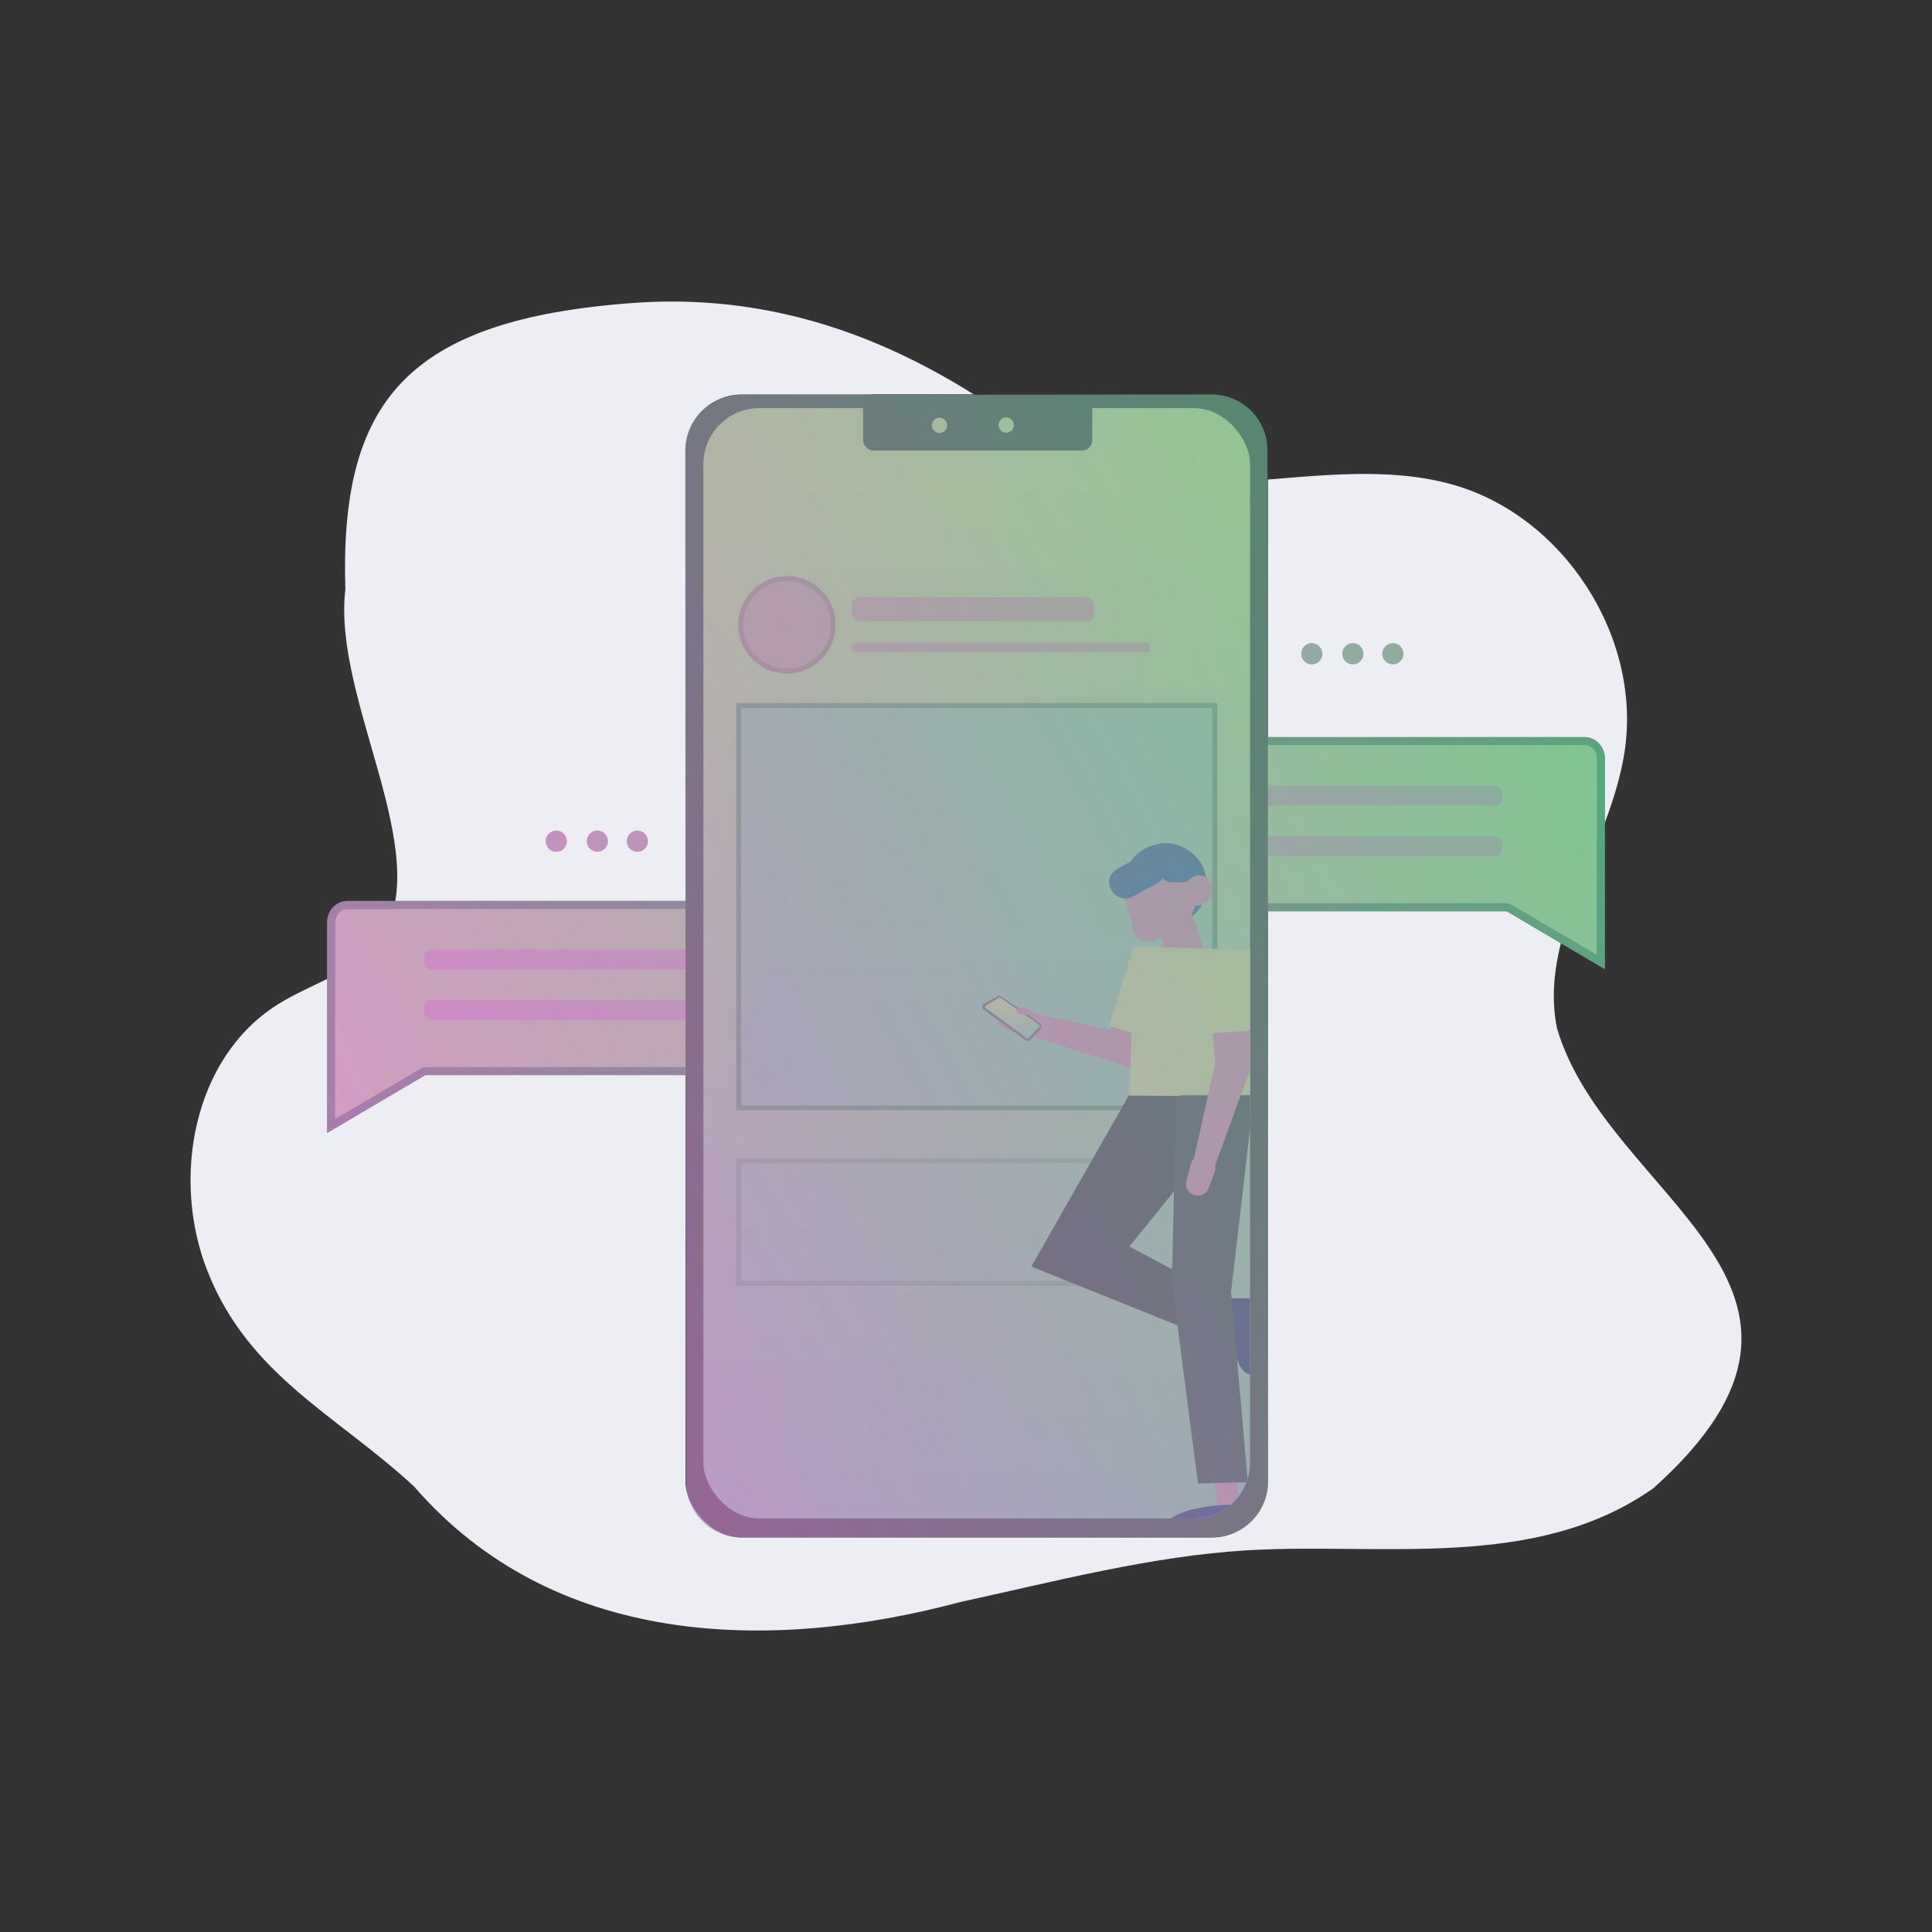 <svg xmlns="http://www.w3.org/2000/svg" xmlns:xlink="http://www.w3.org/1999/xlink" viewBox="0 0 1200 1200"><rect x="0" y="0" width="1200" height="1200" fill="#333333" stroke="none"/><defs><style>.cls-1{fill:none;}.cls-2{isolation:isolate;}.cls-3{fill:#ededf4;}.cls-4{fill:#d4e9a8;}.cls-5{fill:#4c7d5f;}.cls-6{fill:#e5a1c3;}.cls-7{fill:#252424;}.cls-8{fill:url(#linear-gradient);}.cls-25,.cls-9{opacity:0.7;}.cls-10{fill:#9dd7c1;}.cls-11{fill:#3a7a54;}.cls-12{opacity:0.5;}.cls-13{fill:#f485b7;}.cls-14{fill:#ba4f85;}.cls-15{fill:#f1f29d;}.cls-16{clip-path:url(#clip-path);}.cls-17{fill:#1a4b98;}.cls-18{fill:#616161;}.cls-19{fill:url(#linear-gradient-2);}.cls-20{fill:#e17ba9;}.cls-21{fill:#0b0759;}.cls-22{fill:#18161f;}.cls-23{fill:#0d096c;}.cls-24{fill:#262432;}.cls-25{mix-blend-mode:soft-light;fill:url(#linear-gradient-3);}</style><linearGradient id="linear-gradient" x1="606.66" y1="955.16" x2="606.66" y2="293.9" gradientUnits="userSpaceOnUse"><stop offset="0" stop-color="#9dd7c1"/><stop offset="1" stop-color="#f1f29d"/></linearGradient><clipPath id="clip-path"><rect class="cls-1" x="436.88" y="253.48" width="339.56" height="689.67" rx="34.8"/></clipPath><linearGradient id="linear-gradient-2" x1="14.96" y1="648.27" x2="14.96" y2="622.28" gradientTransform="matrix(-1, 0.1, 0.1, 1, 581.88, -0.33)" xlink:href="#linear-gradient"/><linearGradient id="linear-gradient-3" x1="210.31" y1="814.24" x2="1053.75" y2="358.33" gradientUnits="userSpaceOnUse"><stop offset="0" stop-color="#d979d2"/><stop offset="1" stop-color="#50bf80"/></linearGradient></defs><g class="cls-2"><g id="Layer_1" data-name="Layer 1"><path class="cls-3" d="M128.93,789.69c-22.79-57.61-9-132.7,43.4-165.71,22-13.84,49.93-20.53,64.83-41.82,33.06-52.56-30.69-147.57-22.66-216C211,250,252,198.31,393.91,188.13s233.52,74.94,265.74,93.75C730.26,323.1,822.13,279.2,901,300.64,971.17,319.7,1020.49,396.19,1008.9,468c-9.45,58.49-53.5,112.47-41.85,170.56,30.9,106,199.69,160.38,60,285.72-73,51.6-168,33.79-252.07,38.61-60.37,3.67-119.25,19.28-178.35,32.12-120.09,32-253.31,27.64-339.43-71.71C209.44,879.05,154.62,854.63,128.93,789.69Z"/><path class="cls-4" d="M208.14,695l53-31.24a7.13,7.13,0,0,1,3.61-1H548.7a8.6,8.6,0,0,0,8.78-8.41V573a8.6,8.6,0,0,0-8.78-8.4H215.79c-4.23,0-7.65,3.76-7.65,8.4Z"/><path class="cls-5" d="M548.7,564.57a8.6,8.6,0,0,1,8.78,8.4v81.4a8.6,8.6,0,0,1-8.78,8.41H264.77a7.13,7.13,0,0,0-3.61,1l-53,31.24V573c0-4.64,3.42-8.4,7.65-8.4H548.7m0-5H215.79c-7,0-12.62,6-12.62,13.37V703.71l7.5-4.42,53-31.24a2.16,2.16,0,0,1,1.09-.3H548.7a13.58,13.58,0,0,0,13.75-13.38V573A13.58,13.58,0,0,0,548.7,559.6Z"/><rect class="cls-6" x="263.49" y="589.8" width="216.32" height="12.4" rx="4.32" transform="translate(743.29 1192) rotate(-180)"/><rect class="cls-6" x="263.49" y="621.13" width="179.34" height="12.4" rx="4.32" transform="translate(706.31 1254.67) rotate(180)"/><path class="cls-4" d="M991.86,593.24l-53-31.24a7,7,0,0,0-3.61-1H651.3a8.6,8.6,0,0,1-8.78-8.4V471.2a8.6,8.6,0,0,1,8.78-8.4H984.21c4.23,0,7.65,3.76,7.65,8.4Z"/><path class="cls-5" d="M651.3,462.8H984.21c4.23,0,7.65,3.76,7.65,8.4v122l-53-31.24a7,7,0,0,0-3.61-1H651.3a8.6,8.6,0,0,1-8.78-8.4V471.2a8.6,8.6,0,0,1,8.78-8.4m0-5a13.58,13.58,0,0,0-13.75,13.37v81.4A13.58,13.58,0,0,0,651.3,566H935.23a2.17,2.17,0,0,1,1.09.31l53,31.24,7.5,4.41V471.2c0-7.38-5.66-13.37-12.62-13.37Z"/><rect class="cls-6" x="716.69" y="488.03" width="216.32" height="12.4" rx="4.32"/><rect class="cls-6" x="753.67" y="519.36" width="179.34" height="12.4" rx="4.32"/><rect class="cls-7" x="425.79" y="245.07" width="361.74" height="709.87" rx="34.8"/><rect class="cls-8" x="436.88" y="253.48" width="339.56" height="689.67" rx="34.8"/><g class="cls-9"><rect class="cls-10" x="460.4" y="439.83" width="292.52" height="246.71"/><path class="cls-11" d="M752.92,439.83v246.7H460.4V439.83H752.92m3.17-3.17H457.24v253H756.09v-253Z"/><g class="cls-12"><rect class="cls-10" x="460.4" y="722.5" width="292.52" height="73.08"/><path class="cls-11" d="M752.92,722.5v73.08H460.4V722.5H752.92m3.17-3.16H457.24v79.4H756.09v-79.4Z"/></g><circle class="cls-13" cx="488.8" cy="388.04" r="27.08"/><path class="cls-14" d="M488.8,361A27.09,27.09,0,1,1,461.72,388,27.08,27.08,0,0,1,488.8,361m0-3.16A30.25,30.25,0,1,0,519.05,388,30.28,30.28,0,0,0,488.8,357.8Z"/><rect class="cls-13" x="529.23" y="371.05" width="150.35" height="14.85" rx="4.43"/><rect class="cls-13" x="529.23" y="399.1" width="185.18" height="5.94" rx="2.29"/></g><rect class="cls-7" x="536.07" y="245.04" width="142.36" height="34.8" rx="6.33"/><circle class="cls-15" cx="624.99" cy="264" r="4.75"/><circle class="cls-15" cx="583.52" cy="264.19" r="4.75"/><g class="cls-16"><rect class="cls-17" x="698.72" y="523.78" width="50.73" height="50.73" rx="24.05" transform="translate(-118.54 208.79) rotate(-15.18)"/><path class="cls-13" d="M752.44,602.52c-8.59,2.42-17.12,5.06-25.65,7.71-2.59-13.74-5.4-27.43-8-41.16q10.17-2.62,20.34-5.3Q745.58,583.23,752.44,602.52Z"/><path class="cls-13" d="M715,584.29l4.46-1.21c10.07-2.74,25.71-15.74,23-25.81l-2.57-9.46a18.89,18.89,0,0,0-23.17-13.28l-4.46,1.21a18.88,18.88,0,0,0-13.28,23.18l2.56,9.46C704.21,578.44,704.89,587,715,584.29Z"/><rect class="cls-17" x="688.08" y="534.22" width="36.45" height="19.76" rx="9.37" transform="translate(-175.05 409.45) rotate(-28.92)"/><rect class="cls-17" x="718.41" y="528.34" width="24.85" height="19.76" rx="9.37" transform="translate(17.8 -23.36) rotate(1.85)"/><path class="cls-13" d="M735.6,556.18a8.16,8.16,0,0,0,11,5.78A9.88,9.88,0,0,0,753,550.15a8.16,8.16,0,0,0-11-5.78A9.84,9.84,0,0,0,735.6,556.18Z"/><polygon class="cls-13" points="641.11 629.32 639.05 635.87 637 642.42 706.22 664.3 733.78 602.77 719.83 597.04 705.88 591.31 690.1 639.9 641.11 629.32"/><path class="cls-13" d="M619.47,629.72h0a7.27,7.27,0,0,0,4.38,9l9.91,3.72a7.26,7.26,0,0,0,9.47-4.62l.34-1.11a7.25,7.25,0,0,0-5.12-9.2l-10.26-2.61A7.26,7.26,0,0,0,619.47,629.72Z"/><path class="cls-15" d="M704.23,587.83l33,13.56-20.09,44.87-2.24-.75c-3.45-1.16-7-2.28-10.43-3.37L700.76,641c-3.76-1.2-6.65-2.16-9.36-3.11L689,637Z"/><path class="cls-18" d="M646.07,635.71c-4.63-3.61-20.44-14.11-24.14-16.71a2.21,2.21,0,0,0-2.31-.14l-8.36,4.53a2.2,2.2,0,0,0-.31,3.7l26,19a2.21,2.21,0,0,0,2.94-.22l6.44-6.89A2.2,2.2,0,0,0,646.07,635.71Z"/><path class="cls-19" d="M645.5,636.68c-3.42-2.79-21.39-15.1-24.23-17a.72.72,0,0,0-.77,0l-8.38,5.11a.72.72,0,0,0,0,1.18l25.68,19a.7.7,0,0,0,.93-.08l6.88-7.12A.71.71,0,0,0,645.5,636.68Z"/><path class="cls-13" d="M631.67,627.67h0a1.87,1.87,0,0,0,1.62,2L636,630c1.06.13,5.81,1,5.89-.07l0-.29c.08-1.07-4.54-3.63-5.61-3.65l-2.72,0A1.86,1.86,0,0,0,631.67,627.67Z"/><rect class="cls-15" x="702.97" y="589.02" width="77.71" height="95.1" transform="translate(19.17 -21.69) rotate(1.7)"/><polygon class="cls-20" points="766.86 807.5 767.62 814.32 768.39 821.15 648.53 785.99 696.42 714.96 738.52 711.77 691.19 776.51 766.86 807.5"/><path class="cls-20" d="M776.93,852.94l-.11-46.58-8.34,0,0,13.74S771.43,853,776.93,852.94Z"/><path class="cls-21" d="M764.06,806.4l12.76,0,.12,47.25c-11.25,0-12.84-33.25-12.84-33.25Z"/><path class="cls-22" d="M752.16,831.52,751.4,816l-.76-15.52-49.13-26.24L775.06,683a1.89,1.89,0,0,0-1.88-1.93l-72.11-.6L640.59,786.69Z"/><polygon class="cls-13" points="770.59 938.85 763.77 939.11 756.94 939.37 733.55 791.56 742.76 710.39 754.31 713.22 765.86 716.05 752 790.85 770.59 938.85"/><path class="cls-13" d="M725.28,949l46.3-1.78-1-8.35-13.65.52S724.63,943.47,725.28,949Z"/><path class="cls-23" d="M770.06,934.42l1.51,12.78-47,1.8c-1.33-11.27,31.57-14,31.57-14Z"/><path class="cls-24" d="M744.11,921.45l15.47-.44,15.46-.44-10.38-118.2,14.2-122.16-45.34.1a3.15,3.15,0,0,0-3,3.11l-2.67,112.9Z"/><polygon class="cls-13" points="741.31 720.65 747.87 722.69 754.43 724.73 776.46 664.33 779.58 593.4 764.5 593.23 749.42 593.06 754.76 660.51 741.31 720.65"/><path class="cls-13" d="M741.77,742.29h0a7.27,7.27,0,0,0,9-4.4l3.69-9.92a7.26,7.26,0,0,0-4.65-9.46l-1.1-.34a7.25,7.25,0,0,0-9.19,5.15l-2.59,10.27A7.27,7.27,0,0,0,741.77,742.29Z"/><path class="cls-15" d="M746.61,590.43l35.69.41L780.2,640l-2.35.13c-3.65.21-7.36.47-10.94.73l-3.89.28c-3.95.27-7,.45-9.85.57l-2.5.1Z"/></g><circle class="cls-6" cx="371.03" cy="522.48" r="6.55"/><circle class="cls-6" cx="345.53" cy="522.48" r="6.55"/><circle class="cls-6" cx="395.88" cy="522.48" r="6.55"/><circle class="cls-6" cx="840.28" cy="406.07" r="6.55"/><circle class="cls-6" cx="814.78" cy="406.07" r="6.55"/><circle class="cls-6" cx="865.13" cy="406.07" r="6.55"/><path class="cls-25" d="M984.21,457.83H787.43l-.13-178.1A34.8,34.8,0,0,0,752.47,245l-79.86.06a4.41,4.41,0,0,0-.52,0l-129.7.1-.52,0-81.54.06A34.81,34.81,0,0,0,425.55,280l.21,279.6h-210c-7,0-12.62,6-12.62,13.37V703.71l7.5-4.42,53-31.24a2.16,2.16,0,0,1,1.09-.3H425.84L426,920.27A34.8,34.8,0,0,0,460.85,955L753,954.83A34.81,34.81,0,0,0,787.77,920l-.26-354H935.23a2.17,2.17,0,0,1,1.09.31l53,31.24,7.5,4.41V471.2C996.83,463.82,991.17,457.83,984.21,457.83ZM208.14,573h0c0-.29,0-.57,0-.86C208.16,572.4,208.14,572.68,208.14,573Zm156.35-50.49A6.55,6.55,0,1,1,371,529,6.55,6.55,0,0,1,364.49,522.48Zm-25.51,0a6.55,6.55,0,1,1,6.55,6.55A6.55,6.55,0,0,1,339,522.48Zm50.35,0a6.55,6.55,0,1,1,6.55,6.55A6.55,6.55,0,0,1,389.33,522.48ZM833.74,406.07a6.55,6.55,0,1,1,6.54,6.54A6.54,6.54,0,0,1,833.74,406.07Zm-25.51,0a6.55,6.55,0,1,1,6.55,6.54A6.55,6.55,0,0,1,808.23,406.07Zm50.35,0a6.55,6.55,0,1,1,6.55,6.54A6.55,6.55,0,0,1,858.58,406.07Z"/></g></g></svg>